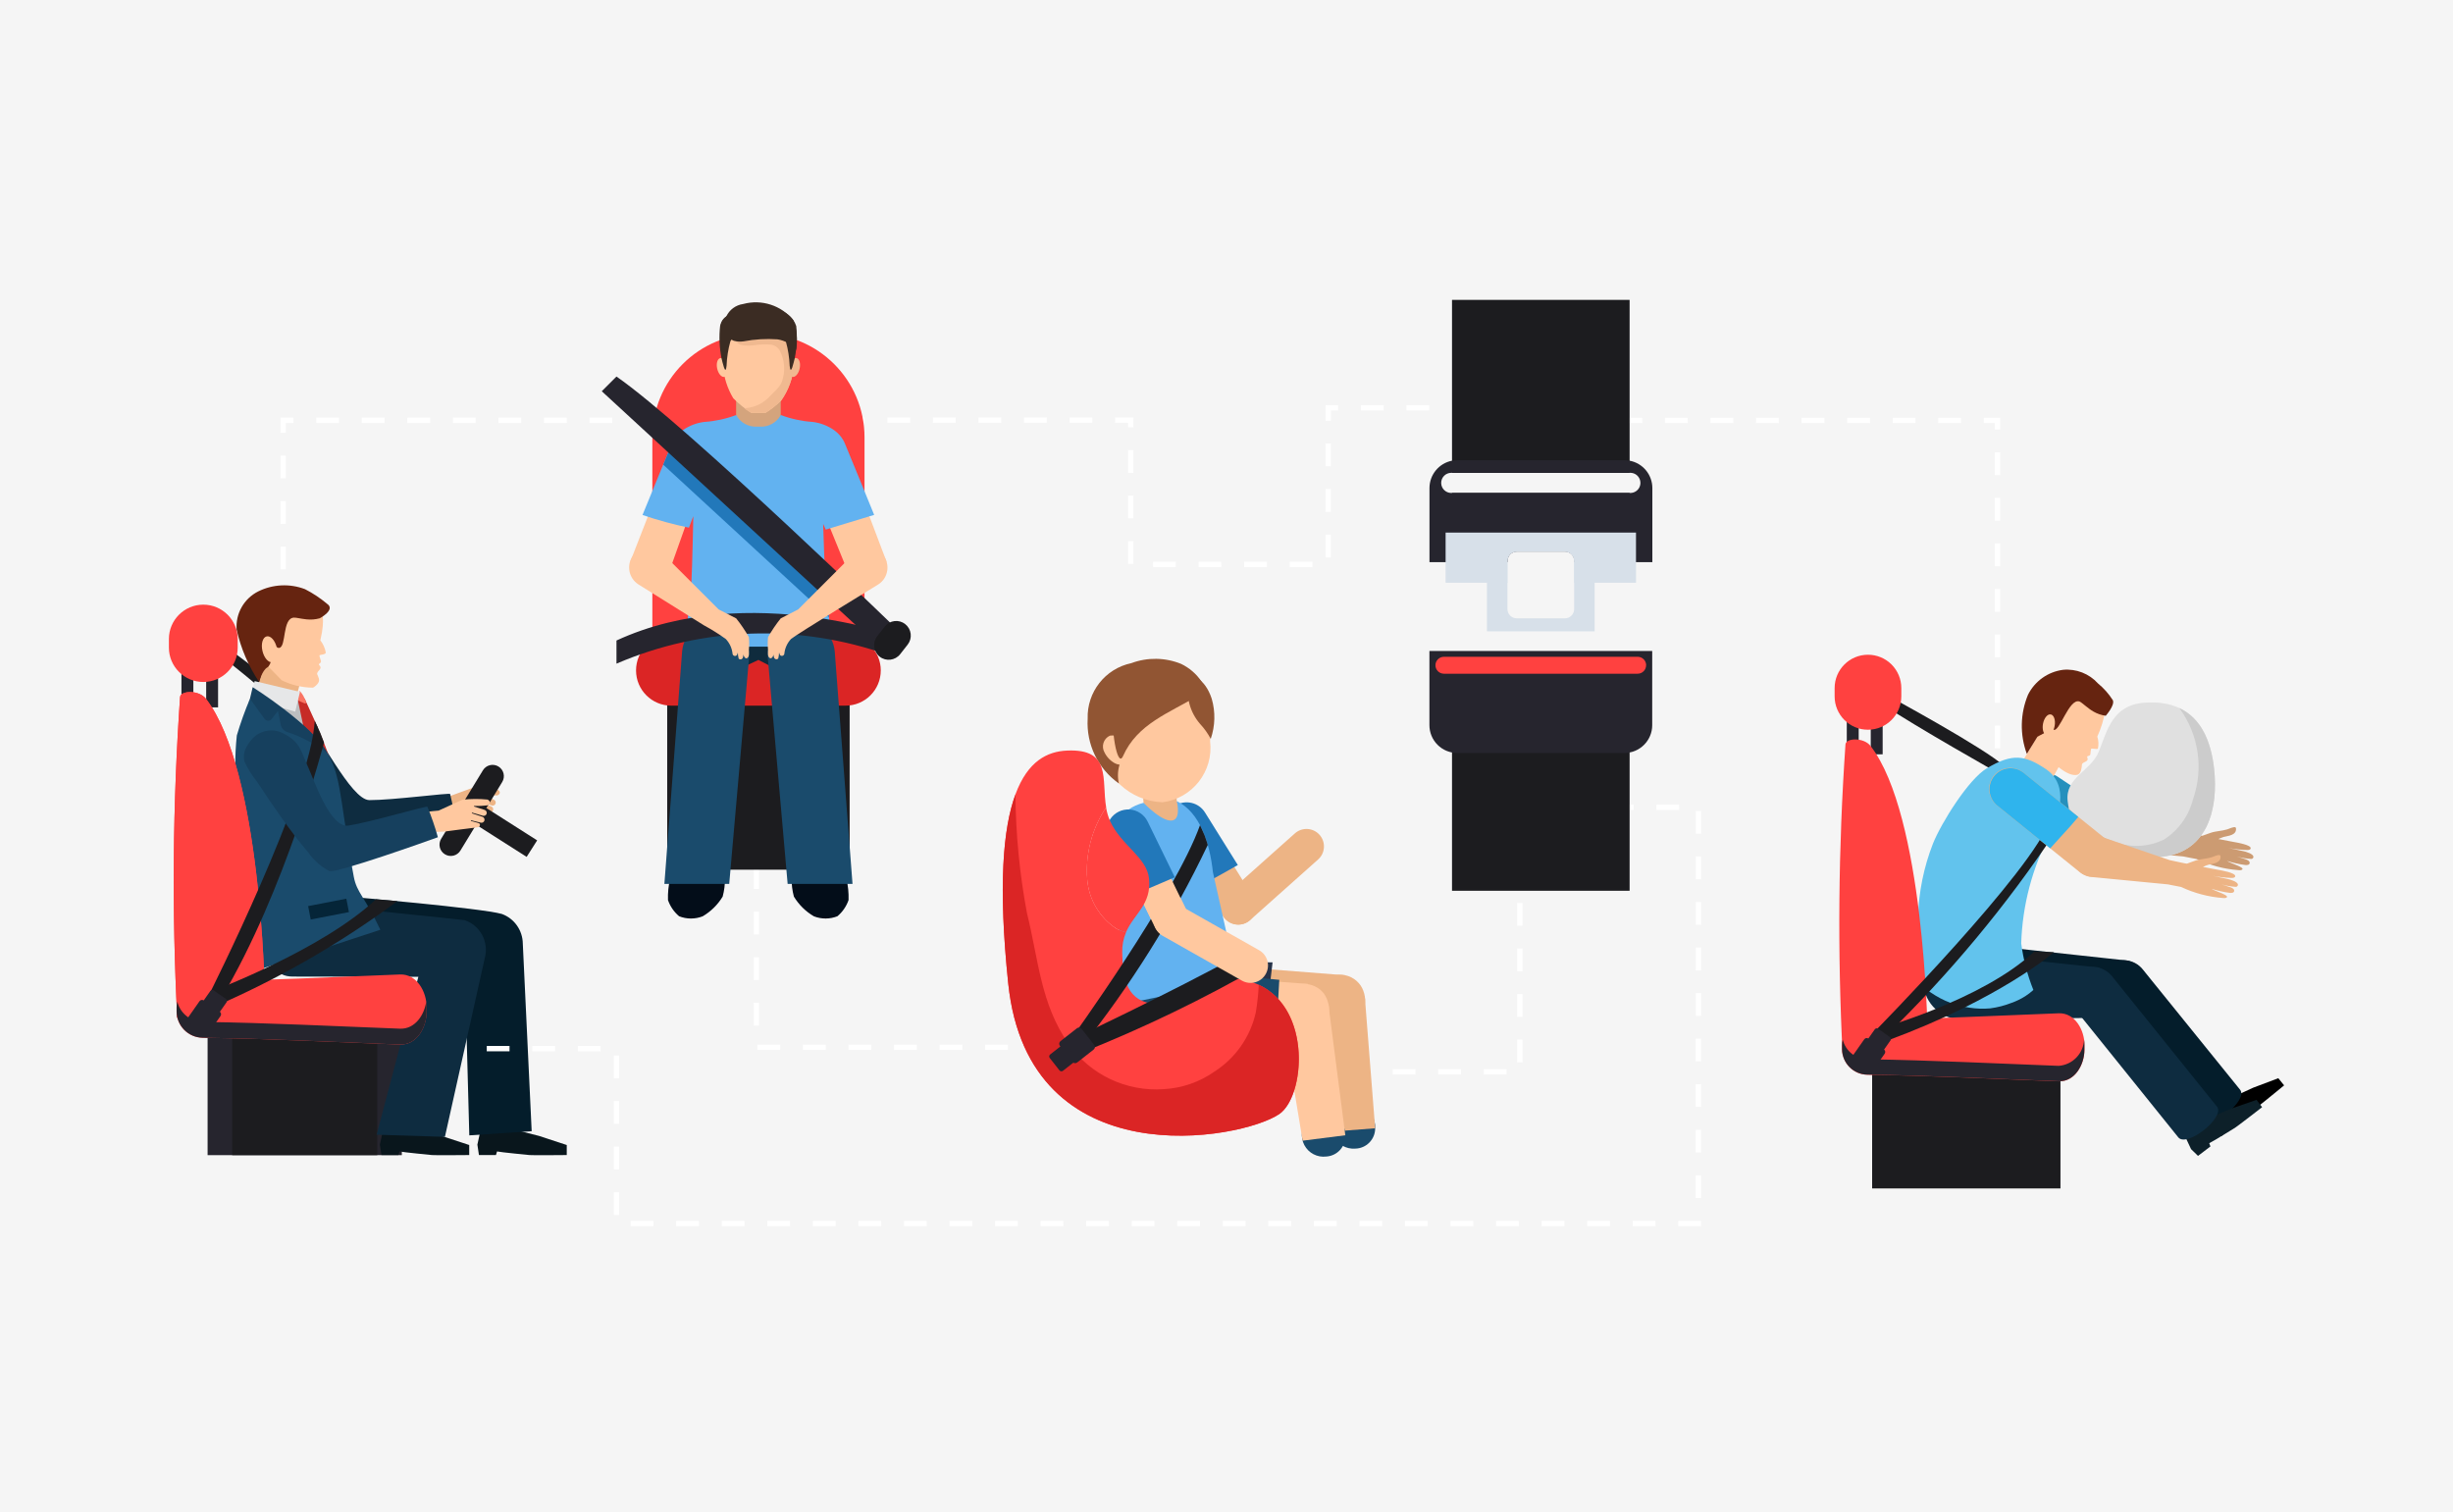 <?xml version="1.0" encoding="UTF-8"?>
<svg width="206px" height="127px" viewBox="0 0 206 127" version="1.1" xmlns="http://www.w3.org/2000/svg" xmlns:xlink="http://www.w3.org/1999/xlink">
    <rect x="0" y="0" width="206" height="127" fill="#808080" stroke="none"/>
    <title>Components / Image / Theory Lectures / 1 Inactive</title>
    <defs>
        <rect id="path-1" x="0" y="0" width="206" height="127"></rect>
    </defs>
    <g id="Components-/-Image-/-Theory-Lectures-/-1-Inactive" stroke="none" stroke-width="1" fill="none" fill-rule="evenodd">
        <mask id="mask-2" fill="white">
            <use xlink:href="#path-1"></use>
        </mask>
        <use id="Mask" fill="#F5F5F5" xlink:href="#path-1"></use>
        <g id="1" style="mix-blend-mode: luminosity;" mask="url(#mask-2)">
            <g transform="translate(13, 24)">
                <path d="M11.001,35.297 L10.555,35.297 L10.555,33.384 L11.001,33.384 L11.001,35.297 Z M11.001,31.472 L10.555,31.472 L10.555,29.559 L11.001,29.559 L11.001,31.472 Z M11.001,27.647 L10.555,27.647 L10.555,25.734 L11.001,25.734 L11.001,27.647 Z M11.001,23.822 L10.555,23.822 L10.555,21.909 L11.001,21.909 L11.001,23.822 Z M11.001,19.997 L10.555,19.997 L10.555,18.084 L11.001,18.084 L11.001,19.997 Z M11.001,16.172 L10.555,16.172 L10.555,14.258 L11.001,14.258 L11.001,16.172 Z M11.001,12.347 L10.555,12.347 L10.555,11.072 L11.644,11.072 L11.644,11.519 L11.001,11.519 L11.001,12.347 Z M45.541,11.518 L44.158,11.518 L44.158,11.072 L45.541,11.072 L45.541,11.518 Z M42.246,11.518 L40.333,11.518 L40.333,11.072 L42.246,11.072 L42.246,11.518 Z M38.421,11.518 L36.504,11.518 L36.504,11.072 L38.417,11.072 L38.421,11.518 Z M34.596,11.518 L32.682,11.518 L32.682,11.072 L34.594,11.072 L34.596,11.518 Z M30.771,11.518 L28.857,11.518 L28.857,11.072 L30.769,11.072 L30.771,11.518 Z M26.946,11.518 L25.032,11.518 L25.032,11.072 L26.944,11.072 L26.946,11.518 Z M23.121,11.518 L21.207,11.518 L21.207,11.072 L23.123,11.072 L23.121,11.518 Z M19.296,11.518 L17.382,11.518 L17.382,11.072 L19.294,11.072 L19.296,11.518 Z M15.471,11.518 L13.557,11.518 L13.557,11.072 L15.469,11.072 L15.471,11.518 Z" id="Path_18604" fill="#FFFFFF" fill-rule="nonzero"></path>
                <path d="M78.038,64.171 L77.383,64.171 L77.383,63.731 L78.038,63.731 L78.038,64.171 Z M75.47,64.171 L73.557,64.171 L73.557,63.731 L75.47,63.731 L75.47,64.171 Z M71.645,64.171 L69.732,64.171 L69.732,63.731 L71.645,63.731 L71.645,64.171 Z M67.82,64.171 L65.906,64.171 L65.906,63.731 L67.819,63.731 L67.82,64.171 Z M63.995,64.171 L62.082,64.171 L62.082,63.731 L63.995,63.731 L63.995,64.171 Z M60.17,64.171 L58.257,64.171 L58.257,63.731 L60.17,63.731 L60.17,64.171 Z M56.345,64.171 L54.432,64.171 L54.432,63.731 L56.345,63.731 L56.345,64.171 Z M52.52,64.171 L50.606,64.171 L50.606,63.731 L52.524,63.731 L52.52,64.171 Z M50.743,62.128 L50.297,62.128 L50.297,60.216 L50.743,60.216 L50.743,62.128 Z M50.743,58.303 L50.297,58.303 L50.297,56.389 L50.743,56.389 L50.743,58.303 Z M50.743,54.478 L50.297,54.478 L50.297,52.565 L50.743,52.565 L50.743,54.478 Z M50.743,50.653 L50.297,50.653 L50.297,48.74 L50.743,48.74 L50.743,50.653 Z M50.743,46.828 L50.297,46.828 L50.297,44.915 L50.743,44.915 L50.743,46.828 Z M50.743,43.003 L50.297,43.003 L50.297,41.09 L50.743,41.09 L50.743,43.003 Z" id="Path_18605" fill="#FFFFFF" fill-rule="nonzero"></path>
                <path d="M113.517,66.238 L111.605,66.238 L111.605,65.791 L113.517,65.791 L113.517,66.238 Z M109.692,66.238 L107.78,66.238 L107.78,65.791 L109.692,65.791 L109.692,66.238 Z M105.867,66.238 L103.955,66.238 L103.955,65.791 L105.867,65.791 L105.867,66.238 Z M102.042,66.238 L100.13,66.238 L100.13,65.791 L102.042,65.791 L102.042,66.238 Z M98.217,66.238 L96.305,66.238 L96.305,65.791 L98.217,65.791 L98.217,66.238 Z M94.392,66.238 L92.48,66.238 L92.48,65.791 L94.389,65.791 L94.392,66.238 Z M114.857,65.218 L114.41,65.218 L114.41,63.306 L114.857,63.306 L114.857,65.218 Z M114.857,61.393 L114.41,61.393 L114.41,59.481 L114.857,59.481 L114.857,61.393 Z M114.857,57.568 L114.41,57.568 L114.41,55.656 L114.857,55.656 L114.857,57.568 Z M114.857,53.743 L114.41,53.743 L114.41,51.829 L114.857,51.829 L114.857,53.743 Z M114.857,49.918 L114.41,49.918 L114.41,48.004 L114.857,48.004 L114.857,49.918 Z M114.857,46.093 L114.41,46.093 L114.41,45.657 L114.857,45.657 L114.857,46.093 Z" id="Path_18606" fill="#FFFFFF" fill-rule="nonzero"></path>
                <path d="M154.969,42.332 L154.523,42.332 L154.523,40.763 L154.969,40.763 L154.969,42.332 Z M154.969,38.85 L154.523,38.85 L154.523,36.938 L154.969,36.938 L154.969,38.85 Z M154.969,35.025 L154.523,35.025 L154.523,33.113 L154.969,33.113 L154.969,35.025 Z M154.969,31.2 L154.523,31.2 L154.523,29.288 L154.969,29.288 L154.969,31.2 Z M154.969,27.375 L154.523,27.375 L154.523,25.463 L154.969,25.463 L154.969,27.375 Z M154.969,23.55 L154.523,23.55 L154.523,21.637 L154.969,21.637 L154.969,23.55 Z M154.969,19.725 L154.523,19.725 L154.523,17.812 L154.969,17.812 L154.969,19.725 Z M154.969,15.9 L154.523,15.9 L154.523,13.987 L154.969,13.987 L154.969,15.9 Z M154.969,12.075 L154.523,12.075 L154.523,11.533 L153.598,11.533 L153.598,11.087 L154.969,11.087 L154.969,12.075 Z M151.686,11.533 L149.773,11.533 L149.773,11.087 L151.686,11.087 L151.686,11.533 Z M147.861,11.533 L145.948,11.533 L145.948,11.087 L147.861,11.087 L147.861,11.533 Z M144.036,11.533 L142.123,11.533 L142.123,11.087 L144.036,11.087 L144.036,11.533 Z M140.211,11.533 L138.298,11.533 L138.298,11.087 L140.211,11.087 L140.211,11.533 Z M136.386,11.533 L134.473,11.533 L134.473,11.087 L136.386,11.087 L136.386,11.533 Z M132.561,11.533 L130.648,11.533 L130.648,11.087 L132.561,11.087 L132.561,11.533 Z M128.736,11.533 L126.823,11.533 L126.823,11.087 L128.73,11.087 L128.736,11.533 Z M124.911,11.533 L122.998,11.533 L122.998,11.087 L124.911,11.087 L124.911,11.533 Z M121.086,11.533 L119.173,11.533 L119.173,11.087 L121.086,11.087 L121.086,11.533 Z M118.48,10.312 L118.034,10.312 L118.034,8.393 L118.48,8.393 L118.48,10.312 Z M118.48,6.476 L118.034,6.476 L118.034,4.582 L118.48,4.582 L118.48,6.476 Z" id="Path_18607" fill="#FFFFFF" fill-rule="nonzero"></path>
                <path d="M97.219,23.62 L95.306,23.62 L95.306,23.174 L97.219,23.174 L97.219,23.62 Z M93.394,23.62 L91.481,23.62 L91.481,23.174 L93.394,23.174 L93.394,23.62 Z M89.569,23.62 L87.656,23.62 L87.656,23.174 L89.564,23.174 L89.569,23.62 Z M85.744,23.62 L83.831,23.62 L83.831,23.174 L85.744,23.174 L85.744,23.62 Z M82.183,23.356 L81.737,23.356 L81.737,21.442 L82.183,21.442 L82.183,23.356 Z M98.762,22.809 L98.316,22.809 L98.316,20.895 L98.762,20.895 L98.762,22.809 Z M82.183,19.531 L81.737,19.531 L81.737,17.617 L82.183,17.617 L82.183,19.531 Z M98.762,18.984 L98.316,18.984 L98.316,17.068 L98.762,17.068 L98.762,18.984 Z M82.183,15.706 L81.737,15.706 L81.737,13.793 L82.183,13.793 L82.183,15.706 Z M98.762,15.159 L98.316,15.159 L98.316,13.245 L98.762,13.245 L98.762,15.159 Z M82.183,11.881 L81.737,11.881 L81.737,11.502 L80.646,11.502 L80.646,11.056 L82.185,11.056 L82.183,11.881 Z M78.733,11.506 L76.821,11.506 L76.821,11.059 L78.733,11.059 L78.733,11.506 Z M74.908,11.506 L72.996,11.506 L72.996,11.059 L74.908,11.059 L74.908,11.506 Z M71.083,11.506 L69.171,11.506 L69.171,11.059 L71.083,11.059 L71.083,11.506 Z M67.258,11.506 L65.346,11.506 L65.346,11.059 L67.258,11.059 L67.258,11.506 Z M63.433,11.506 L61.52,11.506 L61.52,11.059 L63.432,11.059 L63.433,11.506 Z M59.608,11.506 L57.695,11.506 L57.695,11.059 L59.604,11.059 L59.608,11.506 Z M55.783,11.506 L53.87,11.506 L53.87,11.059 L55.782,11.059 L55.783,11.506 Z M51.958,11.506 L50.045,11.506 L50.045,11.059 L51.957,11.059 L51.958,11.506 Z M98.768,11.334 L98.321,11.334 L98.321,10.021 L99.369,10.021 L99.369,10.467 L98.768,10.467 L98.768,11.334 Z M110.847,10.468 L108.934,10.468 L108.934,10.022 L110.847,10.022 L110.847,10.468 Z M107.022,10.468 L105.109,10.468 L105.109,10.022 L107.022,10.022 L107.022,10.468 Z M103.197,10.468 L101.284,10.468 L101.284,10.022 L103.197,10.022 L103.197,10.468 Z" id="Path_18608" fill="#FFFFFF" fill-rule="nonzero"></path>
                <g id="Group_9443" stroke-width="1" fill="none" fill-rule="evenodd" transform="translate(0, 25.154)">
                    <rect id="Rectangle_6309" fill="#26252E" fill-rule="nonzero" x="4.434" y="37.15" width="16.311" height="10.706"></rect>
                    <rect id="Rectangle_6310" fill="#1C1C1F" fill-rule="nonzero" x="6.495" y="37.15" width="12.188" height="10.706"></rect>
                    <path d="M5.842,5.071 C5.842,5.071 12.964,10.15 13.685,11.939 L13.279,12.607 C10.822,10.252 8.245,8.026 5.558,5.938 L5.842,5.071 Z" id="Path_18609" fill="#1C1C1F" fill-rule="nonzero"></path>
                    <g id="Group_9436" transform="translate(9.754, 26.156)" fill-rule="nonzero">
                        <path d="M17.602,19.601 L18.367,19.233 L21.116,18.976 L20.868,19.667 L22.498,20.081 L24.841,20.849 L24.841,21.692 C24.841,21.692 21.846,21.721 21.711,21.692 C21.711,21.692 19.271,21.456 18.988,21.388 L18.894,21.692 L17.467,21.692 L17.336,20.816 L17.602,19.601 Z" id="Path_18610" fill="#09161C"></path>
                        <path d="M21.896,19.689 L21.15,3.93 C21.137,2.816 20.437,1.826 19.39,1.444 C17.64,0.949 6.629,0.002 6.629,0.002 C5.201,0.002 3.054,2.704 3.054,2.704 C2.707,5.012 3.363,6.005 4.791,6.005 L16.278,5.965 L16.658,20.039 L21.896,19.689 Z" id="Path_18611" fill="#041D2B"></path>
                        <g id="Group_9435" transform="translate(0, 0.658)">
                            <path d="M9.41,18.943 L10.176,18.574 L12.924,18.317 L12.677,19.009 L14.308,19.422 L16.651,20.191 L16.651,21.034 C16.651,21.034 13.655,21.062 13.52,21.034 C13.52,21.034 11.081,20.797 10.796,20.73 L10.702,21.034 L9.279,21.034 L9.148,20.158 L9.41,18.943 Z" id="Path_18612" fill="#09161C"></path>
                            <path d="M16.267,1.306 C16.136,1.272 3.665,0.004 3.665,0.004 C2.235,0.004 0.091,2.705 0.091,2.705 C-0.257,5.012 0.398,6.044 1.827,6.044 L12.379,6.063 L8.874,19.326 L14.61,19.506 L17.951,4.519 C18.331,3.171 17.592,1.761 16.267,1.306 L16.267,1.306 Z" id="Path_18613" fill="#0E2C40"></path>
                        </g>
                    </g>
                    <g id="_4" transform="translate(6.739, 0)" fill-rule="nonzero">
                        <g id="Group_9440">
                            <path d="M21.313,19.047 C21.399,19.088 21.5,19.078 21.577,19.022 C21.653,18.966 21.692,18.872 21.678,18.778 C21.665,18.684 21.6,18.605 21.511,18.573 L20.647,18.211 C20.647,18.211 20.667,18.152 20.677,18.156 L21.555,18.49 C21.686,18.533 21.828,18.466 21.877,18.337 C21.926,18.208 21.865,18.063 21.739,18.008 L20.875,17.653 L20.882,17.604 C21.256,17.646 21.632,17.66 22.007,17.647 C22.232,17.593 22.356,17.33 22.057,17.162 C21.365,17.037 20.661,16.985 19.957,17.006 L17.886,17.76 C17.886,17.76 16.828,17.771 16.809,17.786 C16.79,17.8 15.602,19.162 16.483,19.412 C17.068,19.496 17.658,19.542 18.249,19.551 C18.249,19.551 20.547,19.433 21.032,19.422 C21.228,19.422 21.347,19.161 21.15,19.067 C20.953,18.973 20.516,18.837 20.516,18.837 C20.528,18.811 20.527,18.78 20.531,18.78 L21.313,19.047 Z" id="Path_18614" fill="#EDB485"></path>
                            <g id="Group_9439" transform="translate(0.123, 0)">
                                <polygon id="Path_18615" fill="#EDB485" points="4.929 9.745 1.613 9.111 2.272 6.782 5.798 6.498"></polygon>
                                <g id="Group_9438">
                                    <g id="Group_9437" transform="translate(1.397, 1.286)" fill="#FFC89F">
                                        <path d="M6.1,4.358 C6.034,3.986 5.877,3.636 5.644,3.339 C6.1,1.352 5.717,0.949 5.717,0.949 C5.324,1.05 4.92,1.109 4.514,1.125 C4.469,1.076 4.422,1.027 4.377,0.975 C4.184,0.761 3.979,0.558 3.765,0.367 C3.604,0.225 3.393,0.154 3.227,0.012 C3.215,0.001 3.196,0 3.183,0.01 C3.17,0.021 3.166,0.039 3.174,0.053 C3.186,0.078 3.201,0.101 3.219,0.122 C2.972,0.445 2.777,0.805 2.641,1.188 C1.838,1.167 1.047,1.387 0.369,1.818 C-0.403,2.687 0.232,4.507 0.503,4.758 C0.622,4.864 2.398,6.69 2.398,6.69 C3.216,7.093 4.115,7.305 5.027,7.311 C5.201,7.218 5.35,7.084 5.46,6.921 C5.629,6.647 5.471,6.427 5.386,6.201 C5.28,5.926 5.882,5.754 5.568,5.44 C5.401,5.276 5.743,5.289 5.695,5.064 C5.672,4.958 5.576,4.729 5.565,4.621 C5.553,4.513 6.1,4.566 6.1,4.358 Z" id="Path_18616"></path>
                                    </g>
                                    <path d="M1.901,8.12 C1.901,8.12 2.138,7.147 2.596,6.892 C2.752,6.806 2.848,6.519 2.951,6.275 C3.123,5.881 2.814,4.803 2.874,4.646 C2.918,4.536 3.255,5.304 3.585,5.256 C4.197,5.167 3.831,2.801 4.801,2.715 C4.997,2.699 5.318,2.799 5.875,2.859 C6.25,2.901 6.629,2.871 6.993,2.769 C6.993,2.769 8.348,2.05 7.609,1.557 C7.039,1.077 6.416,0.663 5.752,0.324 C4.474,-0.162 3.051,-0.095 1.826,0.512 C0.624,1.114 -0.094,2.385 0.011,3.726 C0.363,5.295 1.004,6.785 1.901,8.12 L1.901,8.12 Z" id="Path_18617" fill="#662410"></path>
                                </g>
                                <path d="M3.381,5.237 C3.518,5.829 3.361,6.381 3.026,6.456 C2.691,6.532 2.315,6.101 2.178,5.509 C2.04,4.917 2.2,4.365 2.533,4.289 C2.866,4.213 3.244,4.636 3.381,5.237 Z" id="Path_18618" fill="#FFC89F"></path>
                            </g>
                            <path d="M18.065,17.527 C18.276,18.405 18.434,19.295 18.539,20.192 C16.605,20.571 14.659,20.902 12.711,21.207 C11.712,21.4 10.701,21.526 9.684,21.587 C8.546,21.611 7.797,20.477 7.118,19.67 C6.039,18.385 0.455,13.248 3.038,11.246 C3.878,10.627 5.034,10.671 5.825,11.352 C6.983,12.21 9.709,18.032 11.278,18.04 C13.2,18.05 18.027,17.41 18.065,17.527 Z" id="Path_18619" fill="#0E2C40"></path>
                            <path d="M5.449,8.947 C5.621,9.252 5.878,9.718 6.167,10.292 C6.876,11.697 7.467,13.158 7.934,14.661 C8.105,15.222 8.32,16.002 8.513,16.956 C6.431,15.071 4.702,14.17 3.658,13.223 C2.72,12.457 1.895,11.562 1.208,10.564 C1.037,10.14 1.105,9.657 1.388,9.297 C2.201,8.145 4.726,9.445 4.726,9.445 L5.449,8.947 Z" id="Path_18620" fill="#BCBEC0"></path>
                            <path d="M6.558,15.711 L5.267,9.612 L5.535,9.686 L5.843,9.51 C5.869,9.561 5.89,9.615 5.914,9.669 C6.039,9.975 8.036,14.124 8.111,15.324 C8.132,15.668 6.558,15.711 6.558,15.711 Z" id="Path_18621" fill="#C62B27"></path>
                            <path d="M5.915,9.666 C5.915,9.666 6.067,10.011 5.818,9.902 C5.818,9.902 5.274,9.676 5.258,9.657 C5.125,9.53 5.022,9.376 4.955,9.205 C4.961,9.14 5.449,8.89 5.449,8.89 C5.615,9.069 5.748,9.277 5.843,9.502 C5.869,9.561 5.89,9.611 5.915,9.666 Z" id="Path_18622" fill="#FA7564"></path>
                            <polygon id="Path_18623" fill="#E6E7E8" points="1.647 8.046 5.453 8.953 5.057 10.611 1.258 9.531"></polygon>
                            <path d="M9.973,24.481 C9.914,24.173 9.855,23.877 9.809,23.587 C8.735,17.6 8.948,15.523 7.27,13.365 C6.185,11.995 4.814,10.879 3.252,10.097 L1.253,9.528 C0.827,10.533 0.458,11.561 0.149,12.607 C0.056,13.477 0.013,14.352 0.02,15.227 C-0.06,16.877 0.111,18.529 0.526,20.128 C0.846,21.363 1.139,22.678 1.394,24.07 C1.57,25.047 1.715,25.996 1.833,26.922 C2.07,28.804 2.205,30.572 2.255,32.197 L12.202,28.927 C10.882,26.119 10.23,25.834 9.973,24.481 Z" id="Path_18624" fill="#1A4B6C"></path>
                            <polygon id="Rectangle_6311" fill="#052538" transform="translate(7.851, 27.192) rotate(-10.981) translate(-7.851, -27.192) " points="6.217 26.619 9.484 26.619 9.484 27.765 6.217 27.765"></polygon>
                            <path d="M7.766,14.094 C6.753,13.339 5.629,12.746 4.434,12.336 C4.147,12.263 3.922,12.042 3.842,11.758 L3.605,10.554 L3.078,11.217 C3.008,11.319 2.891,11.379 2.767,11.376 C2.644,11.373 2.53,11.307 2.466,11.201 L1.253,9.525 L1.48,8.555 C1.48,8.555 6.422,11.646 7.766,14.094 Z" id="Path_18625" fill="#16405E"></path>
                        </g>
                    </g>
                    <g id="Group_9441" transform="translate(0.649, 32.681)" fill="#FF4140" fill-rule="nonzero">
                        <path d="M22.177,2.717 C22.177,1.473 21.368,-0.045 19.95,0.001 C14.422,0.21 8.897,0.496 3.364,0.572 C2.162,0.592 1.194,1.564 1.178,2.766 L1.178,3.122 C1.193,4.322 2.158,5.294 3.358,5.317 C8.891,5.393 14.417,5.679 19.944,5.887 C21.366,5.934 22.17,4.417 22.171,3.172 L22.177,2.717 Z" id="Path_18626"></path>
                    </g>
                    <rect id="Rectangle_6312" fill="#26252E" fill-rule="nonzero" x="2.238" y="7.076" width="1" height="2.454"></rect>
                    <rect id="Rectangle_6313" fill="#26252E" fill-rule="nonzero" x="4.314" y="7.797" width="1" height="2.454"></rect>
                    <path d="M9.227,34.11 L1.885,36.323 C1.425,27.347 1.504,18.352 2.122,9.385 C2.165,8.841 3.703,8.762 4.301,9.538 C8.943,15.543 9.227,34.11 9.227,34.11 Z" id="Path_18627" fill="#FF4140" fill-rule="nonzero"></path>
                    <path d="M9.227,34.11 L1.885,36.323 C1.425,27.347 1.504,18.352 2.122,9.385 C2.165,8.841 3.703,8.762 4.301,9.538 C8.943,15.543 9.227,34.11 9.227,34.11 Z" id="Path_18628" fill="#FF4140" fill-rule="nonzero"></path>
                    <path d="M4.072,1.625 L4.072,1.625 C5.668,1.625 6.962,2.918 6.962,4.514 L6.962,5.232 C6.961,6.827 5.668,8.119 4.074,8.119 L4.074,8.119 C2.478,8.119 1.184,6.825 1.184,5.229 L1.184,4.513 C1.184,2.918 2.477,1.625 4.072,1.625 Z" id="Rectangle_6314" fill="#FF4140" fill-rule="nonzero"></path>
                    <path d="M4.582,34.327 C4.582,34.327 13.142,17.318 13.429,11.372 C13.429,11.372 13.798,12.158 13.91,12.426 C13.99,12.619 14.211,13.209 14.211,13.209 C14.211,13.209 10.976,25.643 5.578,34.683 L4.582,34.327 Z" id="Path_18629" fill="#1C1C1F" fill-rule="nonzero"></path>
                    <path d="M4.836,34.08 C4.836,34.08 14.058,30.613 18.565,26.376 L20.38,26.52 C15.854,29.87 10.978,32.72 5.837,35.018 L4.836,34.08 Z" id="Path_18630" fill="#1C1C1F" fill-rule="nonzero"></path>
                    <polygon id="Rectangle_6315" fill="#1C1C1F" fill-rule="nonzero" transform="translate(29.259, 20.58) rotate(-57.515) translate(-29.259, -20.58) " points="28.437 17.724 30.081 17.724 30.081 23.436 28.437 23.436"></polygon>
                    <path d="M24.047,21.289 C23.916,21.503 23.876,21.761 23.935,22.006 C23.995,22.25 24.149,22.461 24.364,22.591 L24.364,22.591 C24.579,22.722 24.836,22.762 25.081,22.703 C25.325,22.644 25.536,22.49 25.667,22.275 L29.175,16.52 C29.306,16.305 29.347,16.047 29.287,15.803 C29.228,15.559 29.074,15.348 28.859,15.217 L28.859,15.217 C28.644,15.086 28.386,15.046 28.142,15.106 C27.898,15.165 27.687,15.32 27.557,15.534 L24.047,21.289 Z" id="Path_18631" fill="#1C1C1F" fill-rule="nonzero"></path>
                    <path d="M27.354,19.929 C27.489,19.974 27.635,19.9 27.679,19.765 C27.724,19.63 27.65,19.484 27.515,19.44 L26.622,19.146 C26.622,19.146 26.639,19.087 26.648,19.089 L27.551,19.351 C27.616,19.371 27.686,19.363 27.746,19.331 C27.806,19.298 27.85,19.244 27.869,19.178 C27.905,19.044 27.828,18.905 27.695,18.863 L26.808,18.578 L26.808,18.531 C27.184,18.541 27.56,18.525 27.933,18.481 C28.152,18.41 28.255,18.136 27.944,17.994 C27.243,17.924 26.537,17.928 25.837,18.006 L23.833,18.921 C23.833,18.921 22.781,19.017 22.761,19.034 C22.74,19.05 21.668,20.501 22.565,20.68 C23.157,20.717 23.75,20.717 24.341,20.68 C24.341,20.68 26.623,20.377 27.105,20.325 C27.302,20.306 27.399,20.038 27.193,19.969 C26.987,19.901 26.543,19.792 26.543,19.792 C26.548,19.772 26.551,19.752 26.554,19.733 L27.354,19.929 Z" id="Path_18632" fill="#FFC89F" fill-rule="nonzero"></path>
                    <path d="M22.893,18.599 C23.237,19.433 23.531,20.287 23.774,21.156 C22.982,21.448 15.248,24.202 14.656,23.998 C13.945,23.625 13.336,23.085 12.879,22.425 C12.071,21.491 11.34,20.492 10.62,19.486 C9.925,18.507 9.25,17.513 8.595,16.504 C8.172,15.984 7.814,15.413 7.529,14.806 C7.453,14.493 7.467,14.165 7.568,13.859 C7.7,13.529 7.889,13.225 8.126,12.96 C8.83,12.121 10.051,11.94 10.968,12.538 C12.248,13.2 12.343,14.124 12.906,15.336 C13.369,16.335 14.719,20.419 16.269,20.178 C18.171,19.882 22.836,18.488 22.893,18.599 Z" id="Path_18633" fill="#16405E" fill-rule="nonzero"></path>
                    <path d="M22.794,34.958 C22.63,36.094 21.853,37.278 20.598,37.235 C15.07,37.028 9.545,36.741 4.012,36.666 C2.999,36.643 2.128,35.942 1.89,34.958 C1.852,35.118 1.833,35.282 1.833,35.446 L1.833,35.801 C1.848,37.001 2.813,37.973 4.013,37.997 C9.546,38.072 15.071,38.359 20.599,38.566 C22.02,38.614 22.824,37.097 22.826,35.852 L22.826,35.397 C22.825,35.25 22.814,35.103 22.794,34.958 Z" id="Path_18634" fill="#26252E" fill-rule="nonzero"></path>
                    <g id="Group_9442" transform="translate(2.637, 33.905)" fill="#26252E" fill-rule="nonzero">
                        <path d="M0.679,1.254 L2.356,1.254 C2.501,1.254 2.619,1.371 2.619,1.516 L2.619,3.148 C2.619,3.294 2.5,3.413 2.354,3.413 L0.679,3.413 C0.533,3.413 0.414,3.294 0.414,3.148 L0.414,1.518 C0.414,1.372 0.533,1.254 0.679,1.254 Z" id="Rectangle_6316" transform="translate(1.517, 2.333) rotate(-54.975) translate(-1.517, -2.333) "></path>
                        <path d="M1.696,0.337 L2.982,0.337 C3.092,0.337 3.182,0.427 3.182,0.537 L3.182,1.794 C3.182,1.906 3.091,1.996 2.98,1.996 L1.694,1.996 C1.583,1.996 1.493,1.906 1.493,1.795 L1.493,0.539 C1.493,0.428 1.584,0.337 1.696,0.337 Z" id="Rectangle_6317" transform="translate(2.338, 1.167) rotate(-54.975) translate(-2.338, -1.167) "></path>
                    </g>
                </g>
                <g id="Group_9452" stroke-width="1" fill="none" fill-rule="evenodd" transform="translate(37.536, 0.243)">
                    <rect id="Rectangle_6318" fill="#1C1C1F" fill-rule="nonzero" x="5.494" y="32.664" width="15.322" height="16.131"></rect>
                    <path d="M22.065,30.004 L22.065,12.488 C22.065,7.677 18.165,3.778 13.354,3.778 L12.958,3.778 C10.648,3.777 8.432,4.695 6.798,6.328 C5.165,7.962 4.247,10.177 4.248,12.488 L4.248,30.004 L22.065,30.004 Z" id="Path_18635" fill="#FF4140" fill-rule="nonzero"></path>
                    <path d="M5.838,29.098 L20.47,29.098 C21.255,29.098 22.008,29.41 22.564,29.966 C23.119,30.521 23.431,31.274 23.431,32.059 L23.431,32.059 C23.431,33.694 22.105,35.019 20.47,35.019 L5.838,35.019 C4.203,35.019 2.878,33.694 2.878,32.059 L2.878,32.059 C2.878,30.424 4.203,29.098 5.838,29.098 Z" id="Rectangle_6319" fill="#DB2525" fill-rule="nonzero"></path>
                    <g id="Group_9451" transform="translate(2.386, 0)" fill-rule="nonzero">
                        <path d="M14.42,14.29 C14.211,13.44 15.442,12.521 16.292,12.311 C16.637,12.182 17.022,12.22 17.334,12.415 C17.646,12.61 17.85,12.938 17.886,13.305 L21.537,22.942 L18.123,23.382 L14.42,14.29 Z" id="Path_18636" fill="#FFC89F"></path>
                        <g id="Group_9447">
                            <rect id="Rectangle_6320" fill="#D4A47D" x="8.896" y="8.018" width="3.747" height="6.685"></rect>
                            <polygon id="Path_18637" fill="#0F2B3D" points="16.361 34.054 10.769 31.177 4.635 34.054 4.655 30.06 15.795 30.06"></polygon>
                            <path d="M3.358,49.533 C3.215,50.126 3.153,50.735 3.174,51.345 C3.357,51.873 3.68,52.342 4.107,52.703 C4.742,52.956 5.449,52.958 6.086,52.71 C6.776,52.306 7.354,51.737 7.767,51.053 C7.9,50.557 7.964,50.046 7.959,49.533 L3.358,49.533 Z" id="Path_18638" fill="#030D19"></path>
                            <path d="M18.154,49.533 C18.297,50.126 18.359,50.735 18.339,51.345 C18.155,51.874 17.833,52.343 17.404,52.703 C16.771,52.955 16.065,52.958 15.429,52.71 C14.739,52.307 14.161,51.737 13.748,51.053 C13.615,50.557 13.551,50.046 13.556,49.533 L18.154,49.533 Z" id="Path_18639" fill="#030D19"></path>
                            <g id="Group_9444" transform="translate(0, 12.249)" fill="#FFC89F">
                                <path d="M6.68,1.937 C6.89,1.086 6.096,0.27 5.246,0.062 C4.396,-0.147 3.975,0.18 3.768,1.035 L0,10.692 L3.415,11.133 L6.68,1.937 Z" id="Path_18640"></path>
                            </g>
                            <g id="Group_9446" transform="translate(6.087, 0)">
                                <path d="M4.684,2.169 C1.875,2.169 1.703,4.437 1.703,6.459 C1.772,7.429 2.069,8.369 2.57,9.203 C3.027,9.668 3.535,10.079 4.086,10.428 L5.28,10.428 C5.748,10.131 6.184,9.788 6.583,9.404 C7.196,8.535 7.569,7.518 7.662,6.459 C7.662,4.437 7.662,2.169 4.684,2.169 Z" id="Path_18641" fill="#FFC89F"></path>
                                <path d="M6.035,2.383 C5.936,2.977 5.946,3.585 6.063,4.176 C5.746,4.104 5.418,4.091 5.096,4.138 C4.402,4.21 3.51,4.575 2.824,4.3 C2.811,4.294 2.795,4.297 2.784,4.307 C2.774,4.318 2.77,4.333 2.776,4.347 C2.947,4.872 3.887,4.8 4.315,4.751 C4.797,4.678 5.285,4.662 5.771,4.701 C6.023,4.754 6.249,4.891 6.412,5.09 C6.437,5.131 6.461,5.176 6.486,5.219 C6.892,6.016 6.955,6.944 6.661,7.789 C6.486,8.313 5.902,8.723 5.494,9.188 C4.957,9.702 4.253,10.004 3.511,10.04 C3.683,10.199 3.879,10.33 4.093,10.427 L5.287,10.427 C5.755,10.13 6.191,9.787 6.59,9.403 C7.206,8.534 7.581,7.518 7.676,6.457 C7.664,4.806 7.662,2.988 6.035,2.383 Z" id="Path_18642" fill="#F0B990"></path>
                                <g id="Group_9445" transform="translate(0, 5.825)">
                                    <path d="M2.091,0.695 C2.19,1.131 2.076,1.524 1.836,1.582 C1.595,1.64 1.319,1.33 1.221,0.895 C1.123,0.461 1.235,0.066 1.476,0.007 C1.716,-0.052 1.993,0.262 2.091,0.695 Z" id="Path_18643" fill="#FFC89F"></path>
                                    <path d="M7.275,0.695 C7.176,1.131 7.289,1.524 7.53,1.582 C7.772,1.64 8.046,1.33 8.144,0.895 C8.242,0.461 8.128,0.066 7.888,0.007 C7.648,-0.052 7.373,0.262 7.275,0.695 Z" id="Path_18644" fill="#F0B990"></path>
                                </g>
                                <path d="M7.858,3.142 C7.461,1.942 6.131,1.5 4.661,1.57 C3.195,1.5 1.866,1.942 1.464,3.142 C1.365,4.044 1.405,4.956 1.582,5.846 C1.658,6.118 1.917,7.41 2.007,6.48 C2.033,5.783 2.141,5.092 2.328,4.421 C2.441,4.188 2.643,4.011 2.887,3.928 C3.132,3.845 3.4,3.864 3.631,3.98 C4.287,4.253 5.025,4.253 5.682,3.98 C5.913,3.864 6.18,3.845 6.425,3.928 C6.67,4.011 6.871,4.188 6.984,4.421 C7.172,5.092 7.28,5.783 7.307,6.48 C7.399,7.41 7.655,6.119 7.732,5.846 C7.911,4.957 7.954,4.044 7.858,3.142 Z" id="Path_18645" fill="#3B2C23"></path>
                                <path d="M7.611,2.643 C6.599,1.4 4.951,0.868 3.403,1.287 C2.782,1.373 2.247,1.768 1.982,2.336 C1.632,2.549 1.44,2.948 1.494,3.355 C1.548,3.761 1.836,4.097 2.23,4.211 C2.362,4.254 2.49,4.309 2.611,4.377 C2.882,4.446 3.163,4.462 3.44,4.424 C4.376,4.245 5.332,4.188 6.282,4.255 C6.898,4.347 7.457,4.667 7.849,5.151 C7.993,4.309 7.911,3.443 7.611,2.643 Z" id="Path_18646" fill="#3B2C23"></path>
                            </g>
                        </g>
                        <path d="M16.699,27.602 C16.761,28.214 16.825,29.605 16.884,30.062 L4.656,30.062 C4.724,29.558 4.793,27.905 4.862,27.435 C4.925,26.994 4.99,26.546 5.051,26.101 C5.162,25.256 5.252,21.483 5.301,19.108 L4.933,20.072 C3.614,19.796 2.312,19.44 1.035,19.007 C1.035,19.007 2.051,16.528 2.771,14.78 C3.154,13.853 3.454,13.131 3.482,13.09 C3.561,12.926 3.634,12.787 3.705,12.668 C3.881,12.358 4.124,12.091 4.416,11.887 C4.952,11.508 5.574,11.268 6.227,11.191 C7.141,11.129 8.042,10.934 8.901,10.611 C9.246,11.251 9.933,11.632 10.659,11.586 L10.888,11.586 C11.614,11.632 12.301,11.251 12.647,10.611 C13.505,10.934 14.406,11.129 15.321,11.191 C15.973,11.268 16.595,11.508 17.131,11.887 C17.557,12.19 17.885,12.613 18.071,13.102 C18.133,13.221 20.489,18.997 20.489,18.997 C20.39,19.027 16.448,20.229 16.425,20.233 L16.205,19.754 C16.253,21.293 16.315,22.989 16.373,24.267 C16.413,25.146 16.456,25.821 16.491,26.105 C16.551,26.549 16.61,26.998 16.677,27.438 C16.683,27.483 16.689,27.536 16.699,27.602 Z" id="Path_18647" fill="#62B2F0"></path>
                        <g id="Group_9448" transform="translate(2.871, 27.882)" fill="#1A4B6C">
                            <path d="M5.446,22.109 L7.114,3.097 C7.265,1.545 6.129,0.164 4.577,0.013 C3.025,-0.138 1.644,0.998 1.493,2.55 L0.001,22.109 L5.446,22.109 Z" id="Path_18648"></path>
                        </g>
                        <g id="Group_9449" transform="translate(11.543, 27.882)" fill="#1A4B6C">
                            <path d="M1.68,22.109 L7.128,22.109 L5.633,2.551 C5.482,0.999 4.102,-0.137 2.55,0.014 C0.998,0.165 -0.138,1.546 0.013,3.098 L1.68,22.109 Z" id="Path_18649"></path>
                        </g>
                    </g>
                    <path d="M19.082,27.602 L5.161,14.779 C5.543,13.852 5.844,13.129 5.871,13.089 C5.951,12.924 6.024,12.786 6.095,12.666 C10.043,16.101 14.921,20.631 18.766,24.264 C18.806,25.143 18.849,25.818 18.885,26.102 C18.944,26.546 19.003,26.995 19.071,27.436 C19.069,27.478 19.075,27.536 19.082,27.602 Z" id="Path_18650" fill="#2278BA" fill-rule="nonzero"></path>
                    <path d="M25.688,29.46 C25.688,29.46 7.159,11.473 1.235,7.38 L0,8.613 L24.048,30.758 L25.688,29.46 Z" id="Path_18651" fill="#26252E" fill-rule="nonzero"></path>
                    <path d="M25.684,29.46 C25.684,29.46 12.382,24.399 1.235,29.547 L1.235,31.491 C8.475,28.378 16.624,28.118 24.048,30.761 L25.684,29.46 Z" id="Path_18652" fill="#26252E" fill-rule="nonzero"></path>
                    <path d="M25.481,28.169 C25.737,28.369 25.903,28.662 25.942,28.985 C25.982,29.307 25.892,29.632 25.691,29.888 L25.06,30.695 C24.643,31.227 23.874,31.322 23.341,30.907 L23.341,30.907 C22.808,30.489 22.714,29.718 23.131,29.185 L23.764,28.377 C23.963,28.121 24.257,27.955 24.579,27.916 C24.902,27.876 25.226,27.967 25.482,28.168 L25.481,28.169 Z" id="Path_18653" fill="#1C1C1F" fill-rule="nonzero"></path>
                    <path d="M23.756,22.564 C23.529,22.18 23.157,21.903 22.725,21.794 C22.292,21.684 21.834,21.752 21.451,21.981 L16.494,26.936 L16.494,26.936 L15.029,27.689 C14.631,28.184 14.274,28.712 13.963,29.265 C13.927,29.617 13.927,29.972 13.963,30.324 C13.963,30.484 13.886,30.971 14.151,31.035 C14.297,31.069 14.402,30.849 14.415,30.748 C14.415,30.731 14.415,30.716 14.415,30.697 C14.422,30.787 14.438,30.875 14.464,30.961 C14.482,31.036 14.539,31.094 14.613,31.115 C14.686,31.135 14.766,31.114 14.819,31.059 C14.861,30.895 14.885,30.727 14.889,30.557 C14.905,30.625 14.929,30.69 14.958,30.753 C15.007,30.82 15.091,30.851 15.172,30.833 C15.253,30.814 15.316,30.749 15.331,30.668 C15.374,30.2 15.573,29.76 15.894,29.418 C16.291,29.063 23.173,24.867 23.173,24.867 C23.256,24.818 23.336,24.762 23.409,24.699 C24.027,24.165 24.173,23.266 23.756,22.564 Z" id="Path_18654" fill="#FFC89F" fill-rule="nonzero"></path>
                    <path d="M12.352,30.323 C12.389,29.971 12.389,29.616 12.352,29.264 C12.041,28.711 11.684,28.184 11.287,27.688 L9.815,26.936 L9.815,26.936 L4.859,21.983 C4.108,21.522 3.129,21.719 2.614,22.435 C2.1,23.15 2.225,24.141 2.901,24.706 C2.975,24.769 3.055,24.825 3.138,24.874 L8.586,28.275 L8.586,28.275 C9.221,28.618 9.834,29.002 10.419,29.425 C10.741,29.767 10.94,30.207 10.985,30.675 C10.999,30.756 11.061,30.822 11.142,30.84 C11.223,30.859 11.308,30.827 11.357,30.76 C11.386,30.697 11.41,30.632 11.426,30.564 C11.431,30.734 11.454,30.902 11.496,31.067 C11.549,31.123 11.629,31.145 11.704,31.125 C11.778,31.104 11.835,31.044 11.852,30.968 C11.88,30.883 11.896,30.794 11.9,30.704 C11.901,30.721 11.904,30.738 11.907,30.755 C11.921,30.856 12.026,31.076 12.17,31.042 C12.429,30.969 12.349,30.483 12.352,30.323 Z" id="Path_18655" fill="#FFC89F" fill-rule="nonzero"></path>
                </g>
                <g id="Group_9463" stroke-width="1" fill="none" fill-rule="evenodd" transform="translate(71.21, 31.327)">
                    <g id="Group_9453" transform="translate(13.63, 12.055)" fill-rule="nonzero">
                        <path d="M2.55,5.869 L4.515,3.337 L7.408,7.964 C7.696,8.42 7.719,8.995 7.466,9.471 C7.214,9.948 6.726,10.253 6.187,10.27 C5.648,10.288 5.141,10.016 4.858,9.558 L2.55,5.869 Z" id="Path_18656" fill="#EDB485"></path>
                        <path d="M6.111,5.264 C5.06,5.869 3.997,6.448 2.933,7.025 L0.276,2.776 C-0.255,1.926 0.003,0.806 0.853,0.274 C1.703,-0.257 2.823,0.001 3.355,0.851 L6.111,5.264 Z" id="Path_18657" fill="#2278BA"></path>
                        <path d="M10.902,2.606 C11.506,2.068 12.433,2.121 12.972,2.725 L12.972,2.725 C13.231,3.015 13.364,3.397 13.342,3.786 C13.32,4.174 13.144,4.538 12.853,4.797 L7.142,9.889 C6.537,10.428 5.61,10.375 5.071,9.771 L5.071,9.771 C4.811,9.481 4.678,9.099 4.7,8.711 C4.722,8.322 4.898,7.958 5.189,7.7 L10.902,2.606 Z" id="Path_18658" fill="#EDB485"></path>
                    </g>
                    <g id="Group_9460" transform="translate(7.123, 0)" fill-rule="nonzero">
                        <g id="Group_9457" transform="translate(3.483, 24.647)">
                            <g id="Group_9455" transform="translate(7.708, 0.795)">
                                <path d="M12.961,13.988 C13.01,13.227 12.581,12.516 11.885,12.205 C11.19,11.893 10.374,12.047 9.839,12.589 C9.303,13.132 9.162,13.95 9.483,14.641 C9.804,15.332 10.521,15.751 11.281,15.692 C12.213,15.681 12.963,14.921 12.961,13.988 L12.961,13.988 Z" id="Path_18659" fill="#1A4B6C"></path>
                                <g id="Group_9454" transform="translate(0.493, 0.539)" fill="#EDB485">
                                    <polygon id="Path_18660" points="8.863 13.723 7.663 3.289 11.593 2.333 12.467 13.446"></polygon>
                                    <polygon id="Path_18661" points="9.953 0.594 2.418 0.002 -0.001 3.569 9.108 4.662"></polygon>
                                    <path d="M7.806,3.779 C7.395,3.162 7.344,2.372 7.673,1.707 C8.002,1.042 8.66,0.603 9.401,0.555 C10.141,0.507 10.85,0.858 11.262,1.476 C11.428,1.737 11.54,2.03 11.592,2.335 C11.76,3.132 11.392,3.946 10.684,4.348 C9.732,4.985 8.444,4.73 7.806,3.779 L7.806,3.779 Z" id="Path_18662"></path>
                                </g>
                                <polygon id="Path_18663" fill="#263248" points="0.139 0 -0.001 4.331 3.832 4.38 4.346 0.051"></polygon>
                            </g>
                            <path d="M18.162,15.365 C18.173,14.603 17.709,13.914 16.999,13.638 C16.288,13.362 15.481,13.556 14.974,14.124 C14.466,14.693 14.366,15.517 14.721,16.192 C15.077,16.866 15.814,17.248 16.569,17.151 C17.5,17.093 18.211,16.296 18.162,15.365 L18.162,15.365 Z" id="Path_18664" fill="#1A4B6C"></path>
                            <g id="Group_9456" transform="translate(4.996, 1.943)" fill="#FFC89F">
                                <polygon id="Path_18665" points="9.58 13.878 7.861 3.516 11.737 2.366 13.165 13.422"></polygon>
                                <polygon id="Path_18666" points="10.014 0.708 -0.001 -0.002 0.219 4.172 9.372 4.809"></polygon>
                                <path d="M8.033,3.994 C7.379,3.073 7.582,1.797 8.49,1.125 C9.398,0.453 10.678,0.63 11.368,1.524 C11.548,1.777 11.675,2.063 11.741,2.366 C11.952,3.155 11.626,3.988 10.936,4.425 C10.494,4.754 9.94,4.893 9.395,4.812 C8.85,4.731 8.36,4.437 8.033,3.994 L8.033,3.994 Z" id="Path_18667"></path>
                            </g>
                            <path d="M4.1,0 L4.05,0.474 C2.705,0.258 1.357,0.843 0.595,1.973 C-0.166,3.103 -0.202,4.572 0.503,5.738 C1.208,6.903 2.525,7.554 3.879,7.405 L12.351,7.09 L12.617,2.313 L8.827,1.94 L4.1,0 Z" id="Path_18668" fill="#1A4B6C"></path>
                        </g>
                        <g id="Group_9459">
                            <path d="M4.641,11.242 L4.702,12.116 C4.919,12.234 4.466,12.883 5.247,13.609 C6.014,14.108 6.824,14.536 7.668,14.888 L8.141,13.056 L7.495,11.957 L7.398,10.691 L4.641,11.242 Z" id="Path_18669" fill="#EDB485"></path>
                            <g id="Group_9458">
                                <path d="M10.291,6.928 C10.347,5.838 10.161,4.75 9.745,3.742 C8.745,2.595 7.219,2.052 5.719,2.309 C3.117,2.414 1.055,4.541 1.029,7.144 C1.318,9.861 3.561,11.951 6.291,12.048 C8.805,11.731 10.591,9.444 10.291,6.928 Z" id="Path_18670" fill="#FFC89F"></path>
                                <path d="M10.269,6.286 L10.316,6.286 C10.297,5.566 10.214,4.509 10.214,4.476 C10.134,3.587 9.914,2.716 9.562,1.895 C9.134,1.264 8.546,0.758 7.858,0.427 C6.52,-0.118 5.026,-0.14 3.672,0.365 C1.479,0.827 -0.066,2.796 0.008,5.036 C-0.117,7.179 0.876,9.235 2.631,10.47 C2.509,9.947 2.528,9.402 2.687,8.89 C2.557,8.878 2.431,8.842 2.314,8.783 C1.931,8.58 1.621,8.262 1.428,7.874 C1.284,7.629 1.25,7.334 1.336,7.063 C1.421,6.792 1.618,6.57 1.877,6.453 C2.133,6.42 2.392,6.443 2.638,6.518 C2.718,5.684 3.162,4.928 3.851,4.451 C5.288,3.54 6.971,3.096 8.671,3.181 C9.573,3.203 9.953,4.483 10.178,5.549 C10.228,5.792 10.259,6.038 10.269,6.286 Z" id="Path_18671" fill="#915533"></path>
                                <path d="M8.497,1.851 C8.234,3.137 8.584,4.472 9.444,5.464 C9.799,5.843 10.101,6.267 10.343,6.726 C10.717,5.638 10.747,4.461 10.427,3.356 C9.872,1.638 8.642,1.125 8.497,1.851 Z" id="Path_18672" fill="#915533"></path>
                                <path d="M2.974,8.175 C4.18,5.459 6.816,4.573 9.302,3.083 C10.368,2.444 8.627,1.943 8.646,1.93 C8.646,1.93 3.658,1.346 2.242,4.679 C1.903,5.482 2.475,9.296 2.974,8.175 Z" id="Path_18673" fill="#915533"></path>
                            </g>
                        </g>
                        <path d="M12.568,27.039 L10.525,17.912 C10.273,15.516 9.439,12.874 7.49,11.953 C7.49,11.953 7.832,13.238 7.253,13.53 C6.446,13.933 4.704,12.093 4.704,12.093 C2.82,12.567 1.673,14.19 1.948,16.791 L3.332,28.937 L12.568,27.039 Z" id="Path_18674" fill="#62B2F0"></path>
                    </g>
                    <g id="Group_9461" transform="translate(10.844, 16.259)" fill="#FFC89F" fill-rule="nonzero">
                        <path d="M0,2.313 L2.22,-1.68286437e-14 L4.61,4.906 C4.859,5.391 4.827,5.972 4.525,6.426 C4.223,6.88 3.699,7.135 3.156,7.093 C2.613,7.051 2.135,6.718 1.907,6.223 L0,2.313 Z" id="Path_18675"></path>
                    </g>
                    <path d="M19.691,26.88 C17.507,26.625 14.176,29.052 12.975,28.997 C10.382,28.878 10.066,26.865 10.035,24.648 C10.02,24.075 10.129,23.504 10.352,22.976 C10.079,22.904 9.815,22.802 9.564,22.673 C8.135,21.744 7.222,20.201 7.095,18.502 C6.934,16.374 7.494,14.253 8.685,12.482 C8.284,10.125 9.159,7.541 5.399,7.706 C2.138,7.848 -1.251,10.853 0.461,27.274 C2.172,43.694 20.047,40.405 23.224,38.231 C25.616,36.592 26.114,27.635 19.691,26.88 Z" id="Path_18676" fill="#FF4140" fill-rule="nonzero"></path>
                    <path d="M21.501,27.375 C21.461,28.147 21.379,28.916 21.254,29.679 C20.801,31.739 19.548,33.535 17.77,34.671 C16.522,35.546 15.054,36.054 13.532,36.14 C10.373,36.371 7.327,34.92 5.516,32.322 C3.167,28.963 3,25.228 2.034,21.367 C1.417,18.076 1.092,14.738 1.065,11.39 C0.024,14.212 -0.394,19.067 0.461,27.274 C2.171,43.695 20.047,40.405 23.224,38.231 C25.363,36.765 25.989,29.443 21.501,27.375 Z" id="Path_18677" fill="#DB2525" fill-rule="nonzero"></path>
                    <path d="M5.624,32.077 C5.624,32.077 14.467,19.857 16.566,13.969 C16.566,13.969 16.834,14.533 16.952,14.829 C17.063,15.105 17.217,15.629 17.217,15.629 C14.319,21.724 10.727,27.464 6.514,32.736 L5.624,32.077 Z" id="Path_18678" fill="#1C1C1F" fill-rule="nonzero"></path>
                    <path d="M5.624,32.04 C5.624,32.04 14.032,28.079 20.017,24.787 L21.722,25.774 C16.872,28.563 11.829,31.001 6.632,33.069 L5.624,32.04 Z" id="Path_18679" fill="#1C1C1F" fill-rule="nonzero"></path>
                    <g id="Group_9462" transform="translate(3.816, 30.855)" fill="#26252E" fill-rule="nonzero">
                        <path d="M1.546,0.472 L3.303,0.472 C3.376,0.472 3.447,0.502 3.499,0.554 C3.551,0.606 3.58,0.676 3.58,0.75 L3.58,2.47 C3.58,2.623 3.457,2.746 3.304,2.746 L1.543,2.746 C1.39,2.746 1.266,2.622 1.266,2.469 L1.266,0.752 C1.266,0.598 1.391,0.472 1.546,0.472 Z" id="Rectangle_6321" transform="translate(2.423, 1.609) rotate(-38.085) translate(-2.423, -1.609) "></path>
                        <path d="M0.559,1.769 L1.908,1.769 C1.965,1.768 2.02,1.79 2.061,1.83 C2.102,1.87 2.125,1.925 2.125,1.982 L2.125,3.296 C2.125,3.353 2.102,3.408 2.062,3.448 C2.022,3.488 1.967,3.511 1.91,3.511 L0.559,3.511 C0.503,3.511 0.449,3.489 0.41,3.449 C0.37,3.409 0.348,3.356 0.348,3.3 L0.348,1.979 C0.348,1.863 0.443,1.769 0.559,1.769 Z" id="Rectangle_6322" transform="translate(1.236, 2.64) rotate(-38.096) translate(-1.236, -2.64) "></path>
                    </g>
                    <path d="M21.53,24.473 C21.869,24.665 22.118,24.983 22.222,25.358 C22.326,25.733 22.276,26.134 22.084,26.473 L22.084,26.473 C21.893,26.812 21.575,27.061 21.2,27.165 C20.825,27.269 20.424,27.22 20.085,27.028 L13.428,23.263 C13.089,23.071 12.84,22.753 12.736,22.377 C12.632,22.002 12.682,21.601 12.874,21.262 L12.874,21.262 C13.065,20.924 13.383,20.675 13.758,20.571 C14.133,20.467 14.534,20.517 14.873,20.708 L21.53,24.473 Z" id="Path_18680" fill="#FFC89F" fill-rule="nonzero"></path>
                    <path d="M10.844,18.572 L13.064,16.259 L15.454,21.165 C15.703,21.65 15.67,22.232 15.369,22.686 C15.067,23.139 14.543,23.394 14,23.352 C13.457,23.31 12.978,22.977 12.75,22.482 L10.844,18.572 Z" id="Path_18681" fill="#FFC89F" fill-rule="nonzero"></path>
                    <path d="M14.449,18.345 C13.341,18.836 12.222,19.292 11.104,19.766 L8.908,15.26 C8.624,14.677 8.672,13.988 9.035,13.451 C9.397,12.914 10.018,12.611 10.665,12.656 C11.311,12.701 11.884,13.088 12.168,13.671 L14.449,18.345 Z" id="Path_18682" fill="#2278BA" fill-rule="nonzero"></path>
                    <path d="M7.088,18.503 C7.215,20.203 8.128,21.745 9.557,22.674 C9.808,22.803 10.072,22.905 10.345,22.977 C11.019,21.408 12.503,20.65 12.286,18.461 C12.107,16.669 9.946,15.668 9.02,13.642 C8.856,13.272 8.741,12.882 8.678,12.483 C7.487,14.254 6.926,16.375 7.088,18.503 L7.088,18.503 Z" id="Path_18683" fill="#FF4140" fill-rule="nonzero"></path>
                </g>
                <g id="Group_9477" stroke-width="1" fill="none" fill-rule="evenodd" transform="translate(141.07, 30.985)">
                    <path d="M31.372,38.837 L31.707,38.135 L33.523,36.369 L33.745,37.005 L35.145,36.362 L37.26,35.563 L37.747,36.165 C37.747,36.165 35.625,37.908 35.512,37.967 C35.512,37.967 33.636,39.203 33.396,39.315 L33.505,39.586 L32.484,40.415 L31.892,39.864 L31.372,38.837 Z" id="Path_18684" fill="#000000" fill-rule="nonzero"></path>
                    <path d="M21.344,14.225 C21.437,13.766 21.71,13.363 22.1,13.105 C22.491,12.847 22.969,12.755 23.427,12.85 L29.443,14.909 C30.123,15.055 30.85,15.216 30.883,15.203 C31.12,15.121 31.35,15.034 31.584,14.953 C32.035,14.8 32.522,14.807 32.974,14.665 C33.109,14.621 33.524,14.419 33.662,14.497 C33.692,14.52 33.708,14.556 33.707,14.593 C33.755,15.171 33.038,15.205 32.656,15.304 C32.511,15.341 32.368,15.422 32.226,15.476 L33.511,15.722 C33.757,15.768 35.004,15.968 34.939,16.266 C34.906,16.417 34.683,16.402 34.568,16.398 C34.068,16.379 33.57,16.323 33.079,16.23 C33.492,16.317 33.907,16.405 34.32,16.494 C34.51,16.534 35.247,16.731 35.163,17.021 C35.138,17.102 35.06,17.155 34.976,17.149 C34.575,17.125 34.177,17.056 33.791,16.944 L34.521,17.181 C34.639,17.217 34.855,17.307 34.856,17.471 C34.856,17.671 34.599,17.673 34.478,17.658 C33.959,17.588 33.447,17.473 32.947,17.314 C33.292,17.541 34.53,17.873 34.201,18.059 C34.106,18.101 34,18.111 33.898,18.088 C32.686,17.995 31.502,17.68 30.403,17.159 L29.287,16.941 L22.719,16.308 C22.62,16.289 22.523,16.26 22.429,16.223 C21.629,15.91 21.171,15.066 21.344,14.225 L21.344,14.225 Z" id="Path_18685" fill="#CC9B72" fill-rule="nonzero"></path>
                    <path d="M26.249,15.248 C26.599,15.492 26.838,15.865 26.913,16.285 C26.987,16.705 26.892,17.137 26.648,17.487 L26.648,17.487 C26.139,18.216 25.136,18.395 24.407,17.886 L16.914,12.898 C16.563,12.655 16.324,12.281 16.249,11.861 C16.175,11.44 16.271,11.007 16.516,10.658 L16.516,10.658 C16.76,10.307 17.133,10.068 17.554,9.993 C17.974,9.919 18.407,10.014 18.757,10.259 L26.249,15.248 Z" id="Path_18686" fill="#2590BD" fill-rule="nonzero"></path>
                    <path d="M22.509,30.605 C23.219,29.688 24.056,28.879 24.996,28.201 C25.339,27.915 25.772,27.482 26.239,27.12 C25.961,26.369 25.308,25.82 24.52,25.676 L24.52,25.676 L13.242,24.45 C11.932,24.45 9.965,26.929 9.965,26.929 C9.647,29.044 10.248,29.957 11.558,29.957 L22.086,29.919 L22.509,30.605 Z" id="Path_18687" fill="#041D2B" fill-rule="nonzero"></path>
                    <path d="M4.513,3.46 C4.513,3.46 12.717,7.902 14.244,9.358 L13.849,10.005 C13.849,10.005 6.635,5.941 4.241,4.301 L4.513,3.46 Z" id="Path_18688" fill="#1C1C1F" fill-rule="nonzero"></path>
                    <g id="Group_9464" transform="translate(15.529, 5.706)" fill="#FFC89F" fill-rule="nonzero">
                        <path d="M2.647,4.891 L1.643,5.644 L0.005,3.784 L0.317,3.132 C0.317,3.132 1.274,1.491 2.219,0.001 C2.219,0.001 4.794,1.101 4.403,1.759 C3.804,2.753 2.647,4.891 2.647,4.891 Z" id="Path_18689"></path>
                    </g>
                    <path d="M23.662,28.954 C23.878,27.786 23.205,26.635 22.08,26.253 C22.006,26.234 10.524,25.054 10.524,25.054 C9.521,25.054 8.426,23.621 7.828,24.741 C7.577,25.658 7.443,26.604 7.431,27.555 C7.54,29.311 9.009,30.671 10.768,30.644 L21.167,30.502 C21.88,29.816 22.73,29.289 23.662,28.954 L23.662,28.954 Z" id="Path_18690" fill="#0E2C40" fill-rule="nonzero"></path>
                    <g id="Group_9466" transform="translate(6.997, 8.644)" fill="#62C3ED" fill-rule="nonzero">
                        <g id="Group_9465">
                            <path d="M5.766,0.905 C4.244,1.819 1.961,5.468 1.26,7.219 C-0.283,11.177 -0.416,15.546 0.882,19.59 C0.95,19.637 1.017,19.684 1.086,19.728 C1.59,20.075 2.134,20.362 2.706,20.582 C3.23,20.774 3.772,20.913 4.324,20.996 C4.899,21.085 5.484,21.105 6.064,21.055 C6.673,20.975 7.269,20.822 7.841,20.599 C8.251,20.456 8.643,20.266 9.011,20.033 C9.252,19.878 9.48,19.703 9.693,19.51 C9.189,18.252 8.846,16.936 8.672,15.592 C8.773,12.394 9.598,9.261 11.085,6.428 C11.77,5.071 12.805,2.342 10.73,0.95 C9.007,-0.199 7.954,-0.411 5.766,0.905 Z" id="Path_18691"></path>
                        </g>
                    </g>
                    <g id="Group_9467" transform="translate(19.552, 4.007)" fill="#E0E0E0" fill-rule="nonzero">
                        <path d="M12.312,5.534 C12.689,8.878 11.808,12.527 7.965,12.958 C4.074,13.396 0.448,12.096 0.015,8.278 C-0.207,6.292 1.944,5.791 2.621,4.153 C3.344,2.397 3.735,0.213 6.487,0.02 C10.343,-0.25 11.934,2.19 12.312,5.534 Z" id="Path_18692"></path>
                    </g>
                    <g id="Group_9468" transform="translate(19.654, 4.476)" fill="#CCCCCC" fill-rule="nonzero">
                        <path d="M12.212,5.065 C11.947,2.732 11.091,0.837 9.29,0 C10.918,2.202 11.351,5.067 10.445,7.651 C10.093,9.051 9.221,10.263 8.006,11.043 C6.626,11.718 5.019,11.753 3.611,11.139 C2.136,10.627 0.869,9.648 0,8.351 C0.702,11.749 4.166,12.906 7.866,12.489 C11.707,12.059 12.588,8.41 12.212,5.065 Z" id="Path_18693"></path>
                    </g>
                    <g id="Group_9471" fill-rule="nonzero">
                        <rect id="Rectangle_6323" fill="#1C1C1F" x="3.15" y="34.443" width="15.815" height="10.378"></rect>
                        <g id="Group_9469" transform="translate(0.628, 30.11)" fill="#FF4140">
                            <path d="M20.352,2.634 C20.352,1.427 19.568,-0.045 18.193,0.001 C12.834,0.203 7.478,0.481 2.116,0.555 C0.951,0.577 0.014,1.521 0.001,2.687 L0.001,3.032 C0.014,4.197 0.951,5.141 2.116,5.163 C7.478,5.237 12.834,5.518 18.193,5.715 C19.569,5.762 20.352,4.294 20.352,3.083 L20.352,2.634 Z" id="Path_18694"></path>
                        </g>
                        <rect id="Rectangle_6324" fill="#26252E" x="1.021" y="5.285" width="1" height="2.379"></rect>
                        <rect id="Rectangle_6325" fill="#26252E" x="3.033" y="5.984" width="1" height="2.379"></rect>
                        <path d="M7.798,31.494 L0.675,33.641 C0.231,24.937 0.311,16.215 0.912,7.521 C0.954,6.992 2.444,6.917 3.024,7.668 C7.523,13.489 7.798,31.494 7.798,31.494 Z" id="Path_18695" fill="#FF4140"></path>
                        <path d="M2.799,-1.00374226e-06 L2.799,-1.00374226e-06 C3.542,-0.001 4.254,0.294 4.78,0.819 C5.305,1.344 5.6,2.056 5.6,2.798 L5.6,3.496 C5.6,5.043 4.346,6.298 2.798,6.298 L2.798,6.298 C1.253,6.298 0,5.045 0,3.499 L0,2.799 C0,1.253 1.253,-1.00374226e-06 2.799,-1.00374226e-06 Z" id="Rectangle_6326" fill="#FF4140"></path>
                        <path d="M3.538,31.468 C3.538,31.468 12.395,29.034 16.764,24.926 L18.422,24.984 C18.422,24.984 13.91,28.902 4.502,32.377 L3.538,31.468 Z" id="Path_18696" fill="#1C1C1F"></path>
                        <path d="M20.948,32.318 C20.901,33.489 19.984,34.438 18.816,34.526 C13.457,34.324 8.101,34.052 2.739,33.973 C1.756,33.951 0.91,33.271 0.679,32.315 C0.643,32.47 0.624,32.629 0.624,32.788 L0.624,33.133 C0.637,34.299 1.574,35.243 2.739,35.265 C8.101,35.338 13.457,35.62 18.816,35.816 C20.192,35.864 20.975,34.395 20.975,33.184 L20.975,32.743 C20.976,32.601 20.967,32.459 20.948,32.318 Z" id="Path_18697" fill="#26252E"></path>
                        <g id="Group_9470" transform="translate(1.408, 32.084)" fill="#26252E">
                            <path d="M0.664,0.43 L2.285,0.43 C2.425,0.432 2.537,0.546 2.537,0.686 L2.537,2.272 C2.537,2.341 2.51,2.406 2.462,2.454 C2.414,2.502 2.348,2.529 2.28,2.529 L0.66,2.529 C0.593,2.529 0.528,2.503 0.48,2.455 C0.433,2.407 0.406,2.342 0.406,2.275 L0.406,0.688 C0.406,0.546 0.521,0.43 0.664,0.43 Z" id="Rectangle_6327" transform="translate(1.472, 1.48) rotate(-54.895) translate(-1.472, -1.48) "></path>
                        </g>
                    </g>
                    <path d="M3.293,31.705 C3.293,31.705 16.728,18.063 18.085,13.856 L18.61,14.787 C14.454,21.037 9.643,26.824 4.257,32.051 L3.293,31.705 Z" id="Path_18698" fill="#1C1C1F" fill-rule="nonzero"></path>
                    <path d="M3.055,31.622 L4.299,31.622 C4.408,31.622 4.496,31.71 4.496,31.819 L4.496,33.043 C4.496,33.15 4.409,33.237 4.303,33.237 L3.052,33.237 C2.945,33.237 2.859,33.15 2.858,33.043 L2.858,31.819 C2.858,31.71 2.946,31.622 3.055,31.622 Z" id="Rectangle_6328" fill="#26252E" fill-rule="nonzero" transform="translate(3.677, 32.429) rotate(-54.974) translate(-3.677, -32.429) "></path>
                    <path d="M20.042,16.568 C20.135,16.11 20.407,15.707 20.798,15.449 C21.189,15.192 21.666,15.1 22.125,15.195 L28.143,17.249 C28.823,17.395 29.55,17.556 29.583,17.544 C29.82,17.461 30.049,17.374 30.284,17.293 C30.735,17.14 31.221,17.147 31.673,17.005 C31.808,16.961 32.224,16.76 32.362,16.838 C32.391,16.861 32.408,16.897 32.407,16.934 C32.454,17.511 31.738,17.546 31.357,17.645 C31.212,17.684 31.068,17.763 30.926,17.82 L32.211,18.064 C32.457,18.11 33.704,18.311 33.639,18.61 C33.607,18.759 33.383,18.746 33.269,18.741 C32.769,18.724 32.27,18.667 31.778,18.573 L33.019,18.837 C33.21,18.878 33.945,19.074 33.862,19.364 C33.838,19.445 33.761,19.498 33.677,19.492 C33.275,19.467 32.878,19.398 32.492,19.286 L33.221,19.523 C33.339,19.558 33.556,19.65 33.556,19.812 C33.556,20.012 33.3,20.016 33.179,19.999 C32.66,19.929 32.148,19.814 31.648,19.656 C31.993,19.882 33.231,20.214 32.902,20.4 C32.807,20.442 32.7,20.452 32.599,20.429 C31.384,20.337 30.197,20.022 29.096,19.502 L27.979,19.284 L21.412,18.65 C21.313,18.631 21.216,18.602 21.123,18.565 C20.325,18.25 19.869,17.408 20.042,16.568 L20.042,16.568 Z" id="Path_18699" fill="#EDB485" fill-rule="nonzero"></path>
                    <g id="Group_9474" transform="translate(15.718, 1.247)" fill-rule="nonzero">
                        <g id="Group_9473">
                            <g id="Group_9472" transform="translate(1.023, 1.638)" fill="#FFC89F">
                                <path d="M1.465,5.253 C1.468,5.257 1.471,5.26 1.474,5.263 C1.455,5.263 1.449,5.26 1.465,5.253 Z" id="Path_18700"></path>
                                <path d="M0.938,5.414 L0.928,5.402 C0.928,5.402 0.092,3.578 0.032,3.442 C-0.113,3.114 0.22,1.015 1.241,0.539 C2.009,0.415 2.796,0.523 3.503,0.848 C3.771,0.558 4.083,0.31 4.427,0.115 C4.42,0.089 4.416,0.063 4.415,0.037 C4.415,0.021 4.425,0.008 4.44,0.004 C4.455,0 4.471,0.008 4.478,0.021 C4.57,0.213 4.73,0.358 4.82,0.546 C4.939,0.798 5.043,1.056 5.132,1.32 C5.154,1.384 5.176,1.439 5.196,1.506 C5.67,1.71 5.977,1.862 5.977,1.862 C5.849,2.597 5.627,3.314 5.317,3.993 C5.425,4.315 5.443,4.661 5.37,4.993 C5.33,5.097 4.817,4.936 4.791,5.027 C4.765,5.118 4.757,5.367 4.738,5.469 C4.694,5.689 4.396,5.547 4.48,5.756 C4.639,6.157 4.038,6.077 4.026,6.362 C4.016,6.598 3.946,7.11 3.663,7.191 C2.786,7.45 1.307,5.928 0.939,5.414 L0.938,5.414 Z" id="Path_18701"></path>
                            </g>
                            <path d="M0.424,7.08 L1.312,5.642 C1.312,5.642 2.522,4.945 2.653,5.036 C3.146,5.376 3.947,2.383 4.843,2.679 C5.025,2.739 5.547,3.264 6.028,3.531 C6.343,3.712 6.691,3.829 7.051,3.878 C7.051,3.878 7.845,2.978 7.643,2.566 C7.305,2.036 6.885,1.562 6.399,1.163 C5.656,0.34 4.567,-0.084 3.463,0.02 C2.194,0.185 1.091,0.971 0.521,2.116 C-0.137,3.699 -0.172,5.473 0.424,7.08 L0.424,7.08 Z" id="Path_18702" fill="#662410"></path>
                        </g>
                        <path d="M2.757,4.738 C2.669,5.225 2.377,5.581 2.107,5.53 C1.837,5.479 1.691,5.045 1.78,4.557 C1.869,4.069 2.161,3.715 2.431,3.765 C2.701,3.814 2.848,4.251 2.757,4.738 Z" id="Path_18703" fill="#FFC89F"></path>
                    </g>
                    <g id="Group_9475" transform="translate(12.975, 8.329)" fill-rule="nonzero">
                        <path d="M7.592,9.914 C7.957,10.209 8.425,10.346 8.892,10.295 C9.358,10.245 9.786,10.01 10.079,9.643 L10.079,9.643 C10.374,9.278 10.511,8.81 10.46,8.343 C10.409,7.877 10.174,7.449 9.808,7.156 L2.875,1.568 C2.51,1.273 2.042,1.136 1.576,1.187 C1.109,1.238 0.682,1.473 0.388,1.839 L0.388,1.839 C0.094,2.204 -0.043,2.672 0.008,3.139 C0.059,3.605 0.293,4.033 0.66,4.326 L7.592,9.914 Z" id="Path_18704" fill="#EDB485"></path>
                        <path d="M6.82,6.071 C6.261,6.694 5.688,7.305 5.131,7.932 L0.661,4.32 C-0.073,3.702 -0.18,2.612 0.42,1.864 C1.021,1.116 2.109,0.984 2.871,1.567 L7.489,5.29 C7.271,5.555 7.048,5.817 6.82,6.071 Z" id="Path_18705" fill="#2FB4ED"></path>
                    </g>
                    <path d="M30.801,39.111 L22.637,29.017 C22.295,28.586 22.139,28.036 22.202,27.49 C22.265,26.943 22.542,26.444 22.974,26.102 L22.974,26.102 C23.872,25.391 25.176,25.542 25.888,26.439 L34.052,36.533 C34.764,37.431 31.514,40.009 30.801,39.111 Z" id="Path_18706" fill="#041D2B" fill-rule="nonzero"></path>
                    <g id="Group_9476" transform="translate(29.453, 37.381)" fill="#0D2029" fill-rule="nonzero">
                        <path d="M-0.005,3.105 L0.351,2.411 L2.216,0.7 L2.419,1.343 L3.84,0.74 L5.978,0.001 L6.446,0.617 C6.446,0.617 4.274,2.297 4.161,2.353 C4.161,2.353 2.249,3.537 2.006,3.639 L2.107,3.913 L1.063,4.706 L0.48,4.139 L-0.005,3.105 Z" id="Path_18707"></path>
                    </g>
                    <path d="M28.858,40.528 L20.051,29.587 C19.709,29.157 19.552,28.607 19.615,28.061 C19.678,27.514 19.956,27.015 20.387,26.673 L20.387,26.673 C20.818,26.331 21.368,26.174 21.914,26.237 C22.461,26.3 22.96,26.578 23.302,27.009 L32.109,37.95 C32.822,38.848 29.571,41.424 28.858,40.528 Z" id="Path_18708" fill="#0E2C40" fill-rule="nonzero"></path>
                </g>
                <path d="M129.849,78.979 L127.94,78.979 L127.94,78.532 L129.849,78.532 L129.849,78.979 Z M126.027,78.979 L124.115,78.979 L124.115,78.532 L126.027,78.532 L126.027,78.979 Z M122.202,78.979 L120.29,78.979 L120.29,78.532 L122.202,78.532 L122.202,78.979 Z M118.377,78.979 L116.465,78.979 L116.465,78.532 L118.377,78.532 L118.377,78.979 Z M114.552,78.979 L112.64,78.979 L112.64,78.532 L114.552,78.532 L114.552,78.979 Z M110.727,78.979 L108.81,78.979 L108.81,78.532 L110.722,78.532 L110.727,78.979 Z M106.902,78.979 L104.99,78.979 L104.99,78.532 L106.902,78.532 L106.902,78.979 Z M103.077,78.979 L101.165,78.979 L101.165,78.532 L103.077,78.532 L103.077,78.979 Z M99.252,78.979 L97.34,78.979 L97.34,78.532 L99.252,78.532 L99.252,78.979 Z M95.427,78.979 L93.512,78.979 L93.512,78.532 L95.428,78.532 L95.427,78.979 Z M91.602,78.979 L89.687,78.979 L89.687,78.532 L91.6,78.532 L91.602,78.979 Z M87.777,78.979 L85.862,78.979 L85.862,78.532 L87.775,78.532 L87.777,78.979 Z M83.952,78.979 L82.037,78.979 L82.037,78.532 L83.95,78.532 L83.952,78.979 Z M80.127,78.979 L78.212,78.979 L78.212,78.532 L80.125,78.532 L80.127,78.979 Z M76.302,78.979 L74.387,78.979 L74.387,78.532 L76.3,78.532 L76.302,78.979 Z M72.477,78.979 L70.56,78.979 L70.56,78.532 L72.472,78.532 L72.477,78.979 Z M68.652,78.979 L66.736,78.979 L66.736,78.532 L68.649,78.532 L68.652,78.979 Z M64.827,78.979 L62.911,78.979 L62.911,78.532 L64.824,78.532 L64.827,78.979 Z M61.002,78.979 L59.086,78.979 L59.086,78.532 L60.999,78.532 L61.002,78.979 Z M57.177,78.979 L55.261,78.979 L55.261,78.532 L57.178,78.532 L57.177,78.979 Z M53.352,78.979 L51.436,78.979 L51.436,78.532 L53.349,78.532 L53.352,78.979 Z M49.527,78.979 L47.61,78.979 L47.61,78.532 L49.523,78.532 L49.527,78.979 Z M45.702,78.979 L43.785,78.979 L43.785,78.532 L45.697,78.532 L45.702,78.979 Z M41.877,78.979 L39.96,78.979 L39.96,78.532 L41.873,78.532 L41.877,78.979 Z M38.998,78.031 L38.552,78.031 L38.552,76.12 L38.998,76.12 L38.998,78.031 Z M129.853,76.61 L129.407,76.61 L129.407,74.704 L129.853,74.704 L129.853,76.61 Z M38.994,74.207 L38.547,74.207 L38.547,72.294 L38.994,72.294 L38.994,74.207 Z M129.849,72.786 L129.402,72.786 L129.402,70.879 L129.849,70.879 L129.849,72.786 Z M38.994,70.381 L38.547,70.381 L38.547,68.466 L38.994,68.466 L38.994,70.381 Z M129.849,68.96 L129.402,68.96 L129.402,67.054 L129.849,67.054 L129.849,68.96 Z M38.994,66.556 L38.547,66.556 L38.547,64.644 L38.994,64.644 L38.994,66.556 Z M129.849,65.135 L129.402,65.135 L129.402,63.227 L129.849,63.227 L129.849,65.135 Z M37.439,64.286 L35.526,64.286 L35.526,63.841 L37.439,63.841 L37.439,64.286 Z M33.614,64.286 L31.701,64.286 L31.701,63.841 L33.613,63.841 L33.614,64.286 Z M29.789,64.286 L27.876,64.286 L27.876,63.841 L29.789,63.841 L29.789,64.286 Z M129.855,61.316 L129.408,61.316 L129.408,59.402 L129.855,59.402 L129.855,61.316 Z M129.855,57.491 L129.408,57.491 L129.408,55.577 L129.855,55.577 L129.855,57.491 Z M129.855,53.666 L129.408,53.666 L129.408,51.752 L129.855,51.752 L129.855,53.666 Z M129.855,49.841 L129.408,49.841 L129.408,47.927 L129.855,47.927 L129.855,49.841 Z M129.855,46.016 L129.408,46.016 L129.408,44.102 L129.855,44.102 L129.855,46.016 Z M128.023,44.023 L126.099,44.023 L126.099,43.578 L128.012,43.578 L128.023,44.023 Z M124.198,44.023 L122.285,44.023 L122.285,43.578 L124.198,43.578 L124.198,44.023 Z M120.373,44.023 L119.586,44.023 L119.586,43.578 L120.373,43.578 L120.373,44.023 Z" id="Path_18709" fill="#FFFFFF" fill-rule="nonzero"></path>
                <g id="Group_9478" stroke-width="1" fill="none" fill-rule="evenodd" transform="translate(107.037, 1.184)">
                    <rect id="Rectangle_6329" fill="#1C1C1F" fill-rule="nonzero" x="1.901" y="0" width="14.914" height="14.524"></rect>
                    <rect id="Rectangle_6330" fill="#1C1C1F" fill-rule="nonzero" x="1.901" y="16.215" width="14.914" height="3.216"></rect>
                    <rect id="Rectangle_6331" fill="#1C1C1F" fill-rule="nonzero" x="1.901" y="31.392" width="14.914" height="18.231"></rect>
                    <path d="M16.815,13.505 C16.671,13.48 16.526,13.467 16.38,13.466 L2.34,13.466 C2.194,13.467 2.048,13.48 1.904,13.505 C0.804,13.718 0.01,14.682 0.009,15.802 L0.009,22.025 L6.566,22.025 L6.566,21.916 C6.566,21.709 6.648,21.511 6.794,21.365 C6.94,21.218 7.139,21.136 7.346,21.137 L11.389,21.137 C11.595,21.136 11.794,21.218 11.94,21.365 C12.086,21.511 12.168,21.709 12.167,21.916 L12.167,22.025 L18.726,22.025 L18.726,15.802 C18.724,14.676 17.921,13.711 16.815,13.505 L16.815,13.505 Z M16.877,16.215 L1.838,16.215 C1.371,16.215 0.992,15.837 0.992,15.37 C0.992,14.903 1.371,14.524 1.838,14.524 L16.877,14.524 C17.179,14.524 17.459,14.685 17.61,14.947 C17.761,15.209 17.761,15.531 17.61,15.793 C17.459,16.054 17.179,16.215 16.877,16.215 L16.877,16.215 Z" id="Path_18710" fill="#26252E" fill-rule="nonzero"></path>
                    <path d="M18.714,29.488 L18.714,35.715 C18.714,37.005 17.668,38.051 16.378,38.051 L2.338,38.051 C1.718,38.051 1.124,37.804 0.687,37.366 C0.249,36.928 0.003,36.334 0.004,35.715 L0.004,29.488 L18.714,29.488 Z" id="Path_18711" fill="#26252E" fill-rule="nonzero"></path>
                    <path d="M17.352,19.541 L17.352,23.758 L12.157,23.758 L12.157,21.916 C12.158,21.709 12.076,21.511 11.93,21.365 C11.784,21.218 11.586,21.136 11.379,21.137 L7.336,21.137 C7.129,21.136 6.931,21.218 6.785,21.365 C6.638,21.511 6.556,21.709 6.557,21.916 L6.557,23.758 L1.363,23.758 L1.363,19.541 L17.352,19.541 Z" id="Path_18712" fill="#D7E0E9" fill-rule="nonzero"></path>
                    <path d="M4.836,20.335 L4.836,27.836 L13.879,27.836 L13.879,20.335 L4.836,20.335 Z M12.157,25.966 C12.158,26.173 12.076,26.371 11.93,26.517 C11.784,26.663 11.586,26.745 11.379,26.744 L7.336,26.744 C7.13,26.745 6.931,26.663 6.785,26.517 C6.639,26.371 6.557,26.173 6.557,25.966 L6.557,21.916 C6.556,21.709 6.638,21.511 6.785,21.365 C6.931,21.218 7.129,21.136 7.336,21.137 L11.379,21.137 C11.586,21.136 11.784,21.218 11.93,21.365 C12.076,21.511 12.158,21.709 12.157,21.916 L12.157,25.966 Z" id="Path_18713" fill="#D7E0E9" fill-rule="nonzero"></path>
                    <path d="M18.201,30.684 C18.201,31.076 17.883,31.395 17.491,31.395 L1.221,31.395 C0.829,31.395 0.51,31.076 0.51,30.684 L0.51,30.684 C0.51,30.292 0.829,29.974 1.221,29.974 L17.494,29.974 C17.683,29.974 17.864,30.048 17.997,30.182 C18.13,30.315 18.205,30.496 18.205,30.684 L18.201,30.684 Z" id="Path_18714" fill="#FF4140" fill-rule="nonzero"></path>
                </g>
            </g>
        </g>
    </g>
</svg>